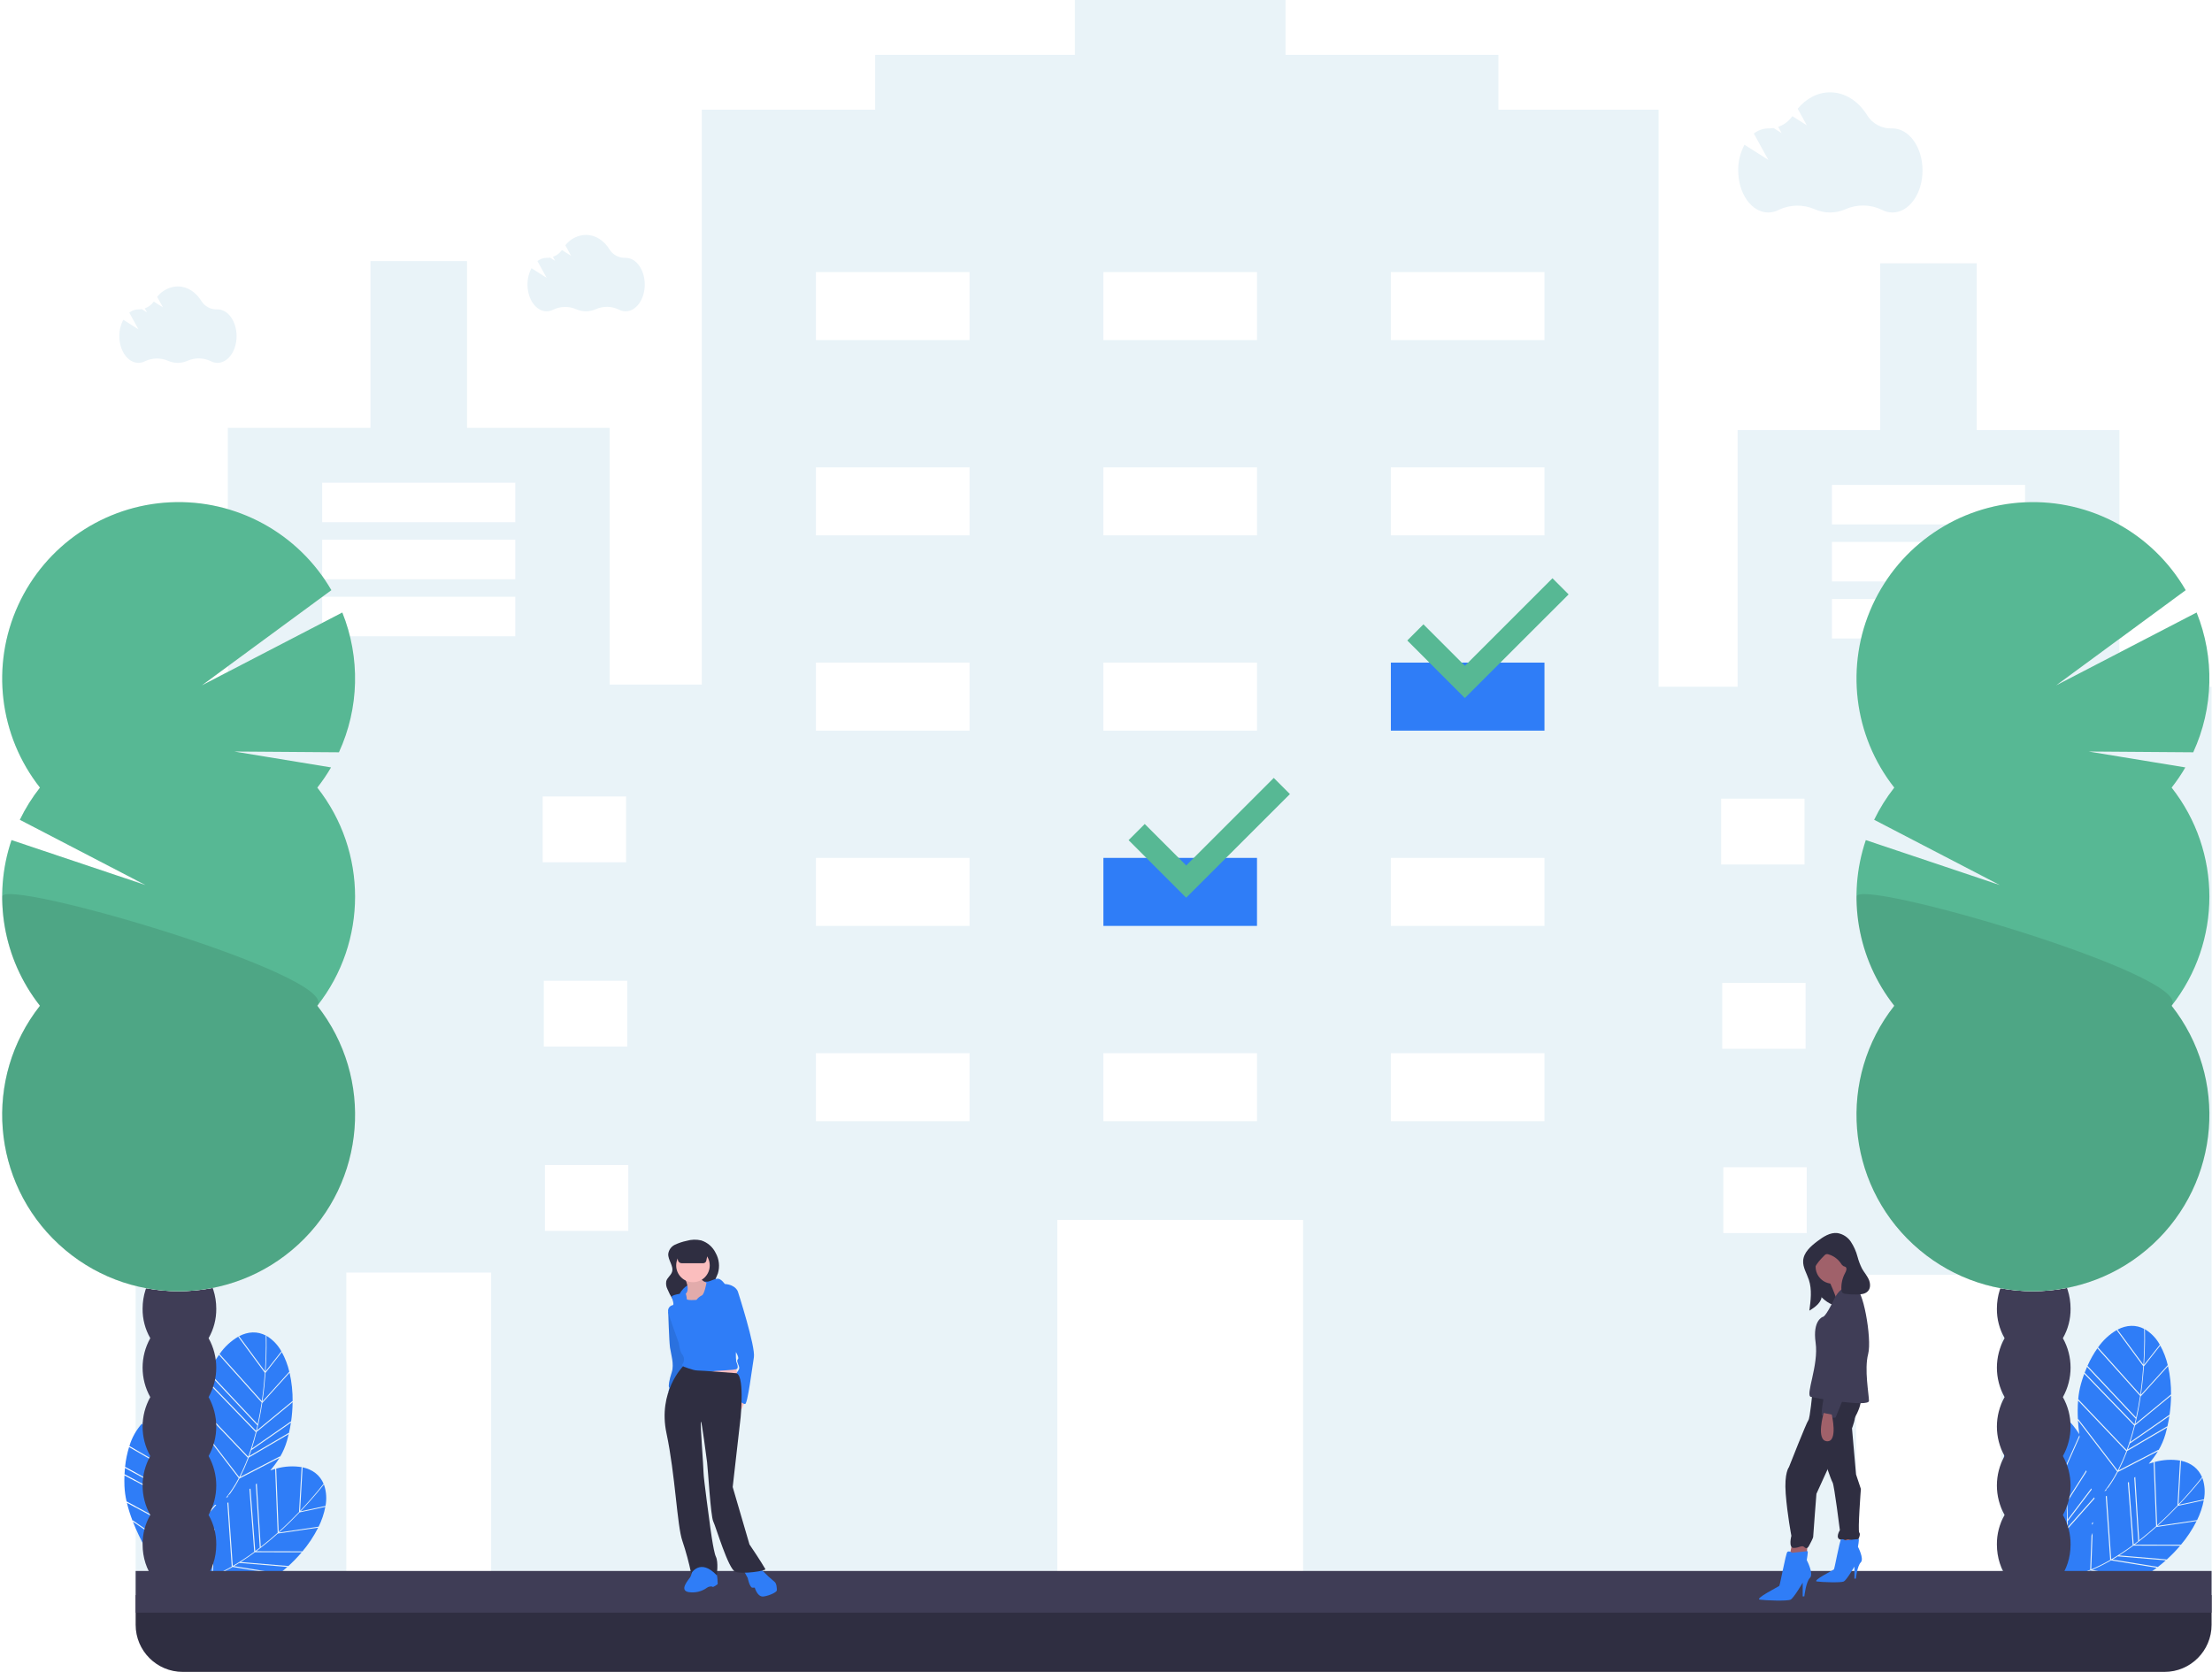 <svg width="1008" height="762" viewBox="0 0 1008 762" fill="none" xmlns="http://www.w3.org/2000/svg">
<g clip-path="url(#clip0_2393_3126)">
<path d="M714.406 295H628.406V350H714.406V295Z" fill="#2F7DF7"/>
<path d="M580.406 381H494.406V436H580.406V381Z" fill="#2F7DF7"/>
<path fill-rule="evenodd" clip-rule="evenodd" d="M965.812 313V196H900.812V120H856.812V196H791.812V313H755.812V50H682.812V25H585.812V0H489.812V25H398.812V50H319.812V312H277.812V195H212.812V119H168.812V195H103.812V312H61.812V727H157.812V580H223.812V727H481.812V556H593.812V727H749.812V728H845.812V581H911.812V728H1007.81V313H965.812ZM96.311 363H134.312V393H96.311V363ZM96.811 447H134.812V477H96.811V447ZM135.312 561H97.311V531H135.312V561ZM234.812 290H146.812V272H234.812V290ZM234.812 264H146.812V246H234.812V264ZM234.812 238H146.812V220H234.812V238ZM247.312 363H285.312V393H247.312V363ZM247.812 447H285.812V477H247.812V447ZM286.312 561H248.312V531H286.312V561ZM441.812 511H371.812V480H441.812V511ZM441.812 422H371.812V391H441.812V422ZM441.812 333H371.812V302H441.812V333ZM441.812 244H371.812V213H441.812V244ZM441.812 155H371.812V124H441.812V155ZM572.812 511H502.812V480H572.812V511ZM572.812 422H502.812V391H572.812V422ZM572.812 333H502.812V302H572.812V333ZM572.812 244H502.812V213H572.812V244ZM572.812 155H502.812V124H572.812V155ZM703.812 511H633.812V480H703.812V511ZM703.812 422H633.812V391H703.812V422ZM703.812 333H633.812V302H703.812V333ZM703.812 244H633.812V213H703.812V244ZM703.812 155H633.812V124H703.812V155ZM784.312 364H822.312V394H784.312V364ZM784.812 448H822.812V478H784.812V448ZM823.312 562H785.312V532H823.312V562ZM922.812 291H834.812V273H922.812V291ZM922.812 265H834.812V247H922.812V265ZM922.812 239H834.812V221H922.812V239ZM935.312 364H973.312V394H935.312V364ZM935.812 448H973.812V478H935.812V448ZM974.312 562H936.312V532H974.312V562Z" fill="#E9F3F8"/>
<path fill-rule="evenodd" clip-rule="evenodd" d="M121 625.709C120.72 629.665 120.283 634.09 119.606 638.739L131.831 625.181L131.899 625.408C131.151 622.145 129.947 619.003 128.323 616.076L128.401 616.291L121 625.709Z" fill="#2F7DF7"/>
<path fill-rule="evenodd" clip-rule="evenodd" d="M121.048 625.016L128.217 615.892C126.692 613.109 124.486 610.758 121.805 609.059C121.673 608.981 121.541 608.907 121.409 608.834C121.448 609.912 121.636 616.237 121.048 625.016Z" fill="#2F7DF7"/>
<path fill-rule="evenodd" clip-rule="evenodd" d="M114.58 660.783C114.265 661.742 113.94 662.684 113.604 663.609L131.609 653.052L131.634 653.317C132.01 651.675 132.324 650.034 132.574 648.392L114.596 660.903L114.58 660.783Z" fill="#2F7DF7"/>
<path fill-rule="evenodd" clip-rule="evenodd" d="M117.084 651.922L133.3 638.549L133.346 638.799C133.403 634.377 132.936 629.964 131.955 625.652L119.497 639.469C118.842 643.824 118.038 647.975 117.084 651.922Z" fill="#2F7DF7"/>
<path fill-rule="evenodd" clip-rule="evenodd" d="M119.219 639.206L99.816 617.557L99.919 617.312C98.096 619.88 96.536 622.626 95.264 625.508L117.406 649.082C118.164 645.641 118.757 642.31 119.219 639.206Z" fill="#2F7DF7"/>
<path fill-rule="evenodd" clip-rule="evenodd" d="M95.054 625.995L95.055 625.996C95.09 625.916 95.121 625.828 95.156 625.748L95.054 625.995Z" fill="#2F7DF7"/>
<path fill-rule="evenodd" clip-rule="evenodd" d="M93.975 628.651L93.875 628.898C93.907 628.813 93.943 628.736 93.975 628.651L93.975 628.651Z" fill="#2F7DF7"/>
<path fill-rule="evenodd" clip-rule="evenodd" d="M117.278 649.656L95.055 625.996C94.68 626.856 94.32 627.741 93.975 628.651L116.688 652.159C116.895 651.32 117.091 650.486 117.278 649.656Z" fill="#2F7DF7"/>
<path fill-rule="evenodd" clip-rule="evenodd" d="M132.622 648.076C133.064 645.1 133.305 642.098 133.343 639.09L116.908 652.644C116.257 655.272 115.541 657.799 114.759 660.224L132.587 647.818L132.622 648.076Z" fill="#2F7DF7"/>
<path fill-rule="evenodd" clip-rule="evenodd" d="M91.028 649.763L109.017 673.232C110.495 670.375 111.8 667.432 112.926 664.42L90.976 641.365C90.759 644.248 90.734 647.141 90.904 650.026L91.028 649.763Z" fill="#2F7DF7"/>
<path fill-rule="evenodd" clip-rule="evenodd" d="M121.081 608.815L121.242 608.742C117.302 606.638 113.037 606.864 108.95 608.998L120.731 625C121.365 615.502 121.085 608.909 121.081 608.815Z" fill="#2F7DF7"/>
<path fill-rule="evenodd" clip-rule="evenodd" d="M113.021 665.179C111.988 667.89 110.809 670.542 109.488 673.125L127.582 663.763L127.6 664.023C128.963 661.72 130.029 659.254 130.773 656.683C131.06 655.672 131.322 654.657 131.56 653.64L113.34 664.323C113.234 664.609 113.129 664.896 113.021 665.179Z" fill="#2F7DF7"/>
<path fill-rule="evenodd" clip-rule="evenodd" d="M120.682 625.707L108.631 609.338L108.744 609.105C105.295 611.1 102.33 613.836 100.064 617.114L119.309 638.587C119.975 633.99 120.407 629.617 120.682 625.707Z" fill="#2F7DF7"/>
<path fill-rule="evenodd" clip-rule="evenodd" d="M113.123 663.891C114.465 660.231 115.608 656.502 116.549 652.719L93.779 629.153C93.237 630.625 92.739 632.156 92.286 633.746C91.656 636.026 91.236 638.359 91.031 640.715L113.106 663.901L113.123 663.891Z" fill="#2F7DF7"/>
<path fill-rule="evenodd" clip-rule="evenodd" d="M136.51 689.315C133.772 692.184 130.612 695.312 127.126 698.462L145.19 695.817L145.097 696.034C146.602 693.044 147.678 689.857 148.294 686.567L148.218 686.782L136.51 689.315Z" fill="#2F7DF7"/>
<path fill-rule="evenodd" clip-rule="evenodd" d="M147.75 677.005C147.699 676.861 147.644 676.72 147.589 676.579C146.932 677.434 143.042 682.426 136.99 688.811L148.33 686.357C148.931 683.241 148.731 680.023 147.75 677.005Z" fill="#2F7DF7"/>
<path fill-rule="evenodd" clip-rule="evenodd" d="M109.195 712.234C108.341 712.772 107.49 713.29 106.641 713.788L127.242 717.141L127.092 717.361C128.429 716.336 129.717 715.272 130.957 714.168L109.131 712.337L109.195 712.234Z" fill="#2F7DF7"/>
<path fill-rule="evenodd" clip-rule="evenodd" d="M116.775 707.007L137.794 707.049L137.67 707.271C140.534 703.902 142.99 700.206 144.985 696.259L126.576 698.954C123.295 701.891 120.028 704.575 116.775 707.007Z" fill="#2F7DF7"/>
<path fill-rule="evenodd" clip-rule="evenodd" d="M109.689 711.918L131.333 713.733L131.195 713.955C133.434 711.945 135.535 709.786 137.483 707.493L116.18 707.45C114.002 709.059 111.838 710.549 109.689 711.918Z" fill="#2F7DF7"/>
<path fill-rule="evenodd" clip-rule="evenodd" d="M83.179 722.629C83.332 722.474 83.495 722.305 83.655 722.141C88.068 721.438 92.381 720.206 96.499 718.471L97.088 702.872C97.262 702.475 97.432 702.075 97.596 701.673L96.97 718.273C99.931 717.016 102.813 715.582 105.602 713.979L103.592 684.981C103.747 684.901 103.903 684.819 104.063 684.734L106.071 713.695L106.091 713.698C109.458 711.735 112.718 709.592 115.855 707.279L113.666 678.742C113.821 678.629 113.976 678.518 114.131 678.402L116.32 706.936C117.014 706.422 117.697 705.905 118.37 705.385L116.564 676.497C116.719 676.371 116.874 676.244 117.028 676.115L118.835 705.024C121.613 702.858 124.194 700.67 126.53 698.574L125.394 669.524L125.63 669.402C124.824 669.613 124.004 669.862 123.177 670.134C124.732 668.358 126.13 666.452 127.357 664.436L109.089 673.887C107.825 676.29 106.403 678.605 104.832 680.82C104.505 681.128 104.179 681.436 103.857 681.758L103.881 682.104C103.732 682.301 103.584 682.499 103.433 682.691L103.401 682.224C103.17 682.46 102.945 682.711 102.717 682.953C105.03 680.065 107.061 676.961 108.78 673.684L90.923 650.387C91.045 652.47 91.248 654.566 91.51 656.645C89.852 653.949 87.839 651.489 85.524 649.331L85.665 649.511L81.538 660.756C82.495 664.605 83.446 668.948 84.239 673.579L91.573 657.134C91.607 657.391 91.642 657.646 91.677 657.902L84.361 674.307C85.085 678.65 85.603 682.847 85.916 686.896L94.697 673.103C94.747 673.301 94.797 673.499 94.847 673.695L85.972 687.636C86.165 690.337 86.264 692.962 86.271 695.51L97.005 681.348C97.062 681.535 97.118 681.715 97.174 681.894L86.326 696.206L86.273 696.096C86.27 697.106 86.252 698.102 86.219 699.085L98.326 685.453C98.391 685.643 98.45 685.818 98.505 685.978L86.188 699.846C86.175 700.151 86.164 700.457 86.149 700.759C86.005 703.656 85.703 706.544 85.245 709.408L86.413 708.225C86.192 708.684 85.976 709.137 85.767 709.583L85.102 710.256C85.025 710.694 84.939 711.121 84.855 711.552C84.609 712.091 84.373 712.617 84.146 713.129C84.365 712.146 84.57 711.157 84.745 710.159L60.561 693.522C66.871 709.664 78.752 725.018 79.512 725.993C80.13 724.84 80.691 723.653 81.206 722.441C81.356 722.427 81.505 722.413 81.655 722.397C81.593 722.546 81.529 722.693 81.466 722.84C81.39 722.848 81.314 722.86 81.239 722.868C81.297 722.884 81.368 722.903 81.431 722.921C81.068 723.767 80.692 724.599 80.289 725.403C80.817 724.928 81.621 724.178 82.582 723.226C88.269 724.678 103.589 727.782 116.706 723.196L96.608 718.824C92.307 720.646 87.796 721.924 83.179 722.629ZM97.302 697.198L97.784 696.71L97.756 697.441L97.274 697.929L97.302 697.198Z" fill="#2F7DF7"/>
<path fill-rule="evenodd" clip-rule="evenodd" d="M147.348 676.354L147.518 676.402C145.827 672.268 142.398 669.722 137.888 668.758L136.756 688.597C143.302 681.687 147.291 676.43 147.348 676.354Z" fill="#2F7DF7"/>
<path fill-rule="evenodd" clip-rule="evenodd" d="M105.191 714.625C102.666 716.054 100.066 717.345 97.401 718.491L117.308 722.822L117.156 723.034C119.675 722.13 122.07 720.91 124.282 719.404C125.148 718.808 125.997 718.194 126.829 717.562L105.983 714.169C105.719 714.322 105.454 714.476 105.191 714.625Z" fill="#2F7DF7"/>
<path fill-rule="evenodd" clip-rule="evenodd" d="M126.995 698.155C130.44 695.039 133.561 691.946 136.267 689.111L137.426 668.817L137.662 668.709C133.732 668.046 129.704 668.262 125.868 669.342L126.995 698.155Z" fill="#2F7DF7"/>
<path fill-rule="evenodd" clip-rule="evenodd" d="M85.367 649.189C83.056 647.013 80.231 645.459 77.156 644.672C77.007 644.638 76.859 644.609 76.711 644.581C77.081 645.593 79.215 651.551 81.369 660.081L85.367 649.189Z" fill="#2F7DF7"/>
<path fill-rule="evenodd" clip-rule="evenodd" d="M84.015 674.142L58.871 659.551L58.894 659.286C57.953 662.292 57.318 665.385 56.999 668.519L85.344 684.095C85.002 680.588 84.535 677.237 84.015 674.142Z" fill="#2F7DF7"/>
<path fill-rule="evenodd" clip-rule="evenodd" d="M56.951 669.047L56.952 669.048C56.96 668.961 56.962 668.868 56.971 668.781L56.951 669.047Z" fill="#2F7DF7"/>
<path fill-rule="evenodd" clip-rule="evenodd" d="M56.745 671.906L56.726 672.173C56.73 672.082 56.741 671.997 56.745 671.907L56.745 671.906Z" fill="#2F7DF7"/>
<path fill-rule="evenodd" clip-rule="evenodd" d="M85.4 684.68L56.952 669.048C56.861 669.982 56.792 670.935 56.746 671.907L85.612 687.243C85.55 686.381 85.479 685.527 85.4 684.68Z" fill="#2F7DF7"/>
<path fill-rule="evenodd" clip-rule="evenodd" d="M85.824 700.066L57.823 684.926C58.507 687.734 59.379 690.493 60.432 693.185L60.468 692.896L84.83 709.655C85.353 706.482 85.685 703.28 85.824 700.066Z" fill="#2F7DF7"/>
<path fill-rule="evenodd" clip-rule="evenodd" d="M76.392 644.663L76.523 644.545C72.126 643.761 68.14 645.294 64.912 648.587L81.062 660.164C78.73 650.936 76.425 644.752 76.392 644.663Z" fill="#2F7DF7"/>
<path fill-rule="evenodd" clip-rule="evenodd" d="M81.235 660.852L64.714 649.009L64.749 648.753C62.086 651.717 60.112 655.234 58.97 659.052L83.91 673.525C83.123 668.948 82.181 664.656 81.235 660.852Z" fill="#2F7DF7"/>
<path fill-rule="evenodd" clip-rule="evenodd" d="M85.848 699.503C85.993 695.607 85.927 691.707 85.653 687.819L56.714 672.445C56.654 674.012 56.653 675.622 56.714 677.275C56.82 679.638 57.141 681.986 57.674 684.291L85.835 699.518L85.848 699.503Z" fill="#2F7DF7"/>
<path fill-rule="evenodd" clip-rule="evenodd" d="M977 622.709C976.721 626.665 976.283 631.09 975.606 635.739L987.831 622.181L987.899 622.408C987.151 619.145 985.947 616.003 984.323 613.076L984.401 613.291L977 622.709Z" fill="#2F7DF7"/>
<path fill-rule="evenodd" clip-rule="evenodd" d="M977.048 622.016L984.217 612.892C982.692 610.109 980.486 607.758 977.805 606.059C977.673 605.981 977.541 605.907 977.409 605.834C977.449 606.912 977.636 613.237 977.048 622.016Z" fill="#2F7DF7"/>
<path fill-rule="evenodd" clip-rule="evenodd" d="M970.58 657.783C970.265 658.742 969.94 659.684 969.604 660.609L987.609 650.052L987.634 650.317C988.01 648.675 988.324 647.034 988.574 645.392L970.596 657.903L970.58 657.783Z" fill="#2F7DF7"/>
<path fill-rule="evenodd" clip-rule="evenodd" d="M973.084 648.922L989.3 635.549L989.346 635.799C989.403 631.377 988.936 626.964 987.956 622.652L975.497 636.469C974.842 640.824 974.038 644.975 973.084 648.922Z" fill="#2F7DF7"/>
<path fill-rule="evenodd" clip-rule="evenodd" d="M975.219 636.206L955.816 614.557L955.919 614.312C954.096 616.88 952.536 619.626 951.264 622.508L973.406 646.082C974.164 642.641 974.757 639.31 975.219 636.206Z" fill="#2F7DF7"/>
<path fill-rule="evenodd" clip-rule="evenodd" d="M951.054 622.995L951.055 622.996C951.09 622.916 951.121 622.828 951.156 622.748L951.054 622.995Z" fill="#2F7DF7"/>
<path fill-rule="evenodd" clip-rule="evenodd" d="M973.278 646.656L951.055 622.996C950.68 623.856 950.32 624.741 949.975 625.651L972.688 649.159C972.895 648.32 973.091 647.486 973.278 646.656Z" fill="#2F7DF7"/>
<path fill-rule="evenodd" clip-rule="evenodd" d="M949.975 625.651L949.875 625.898C949.907 625.813 949.943 625.736 949.975 625.651L949.975 625.651Z" fill="#2F7DF7"/>
<path fill-rule="evenodd" clip-rule="evenodd" d="M988.622 645.076C989.064 642.1 989.305 639.098 989.343 636.09L972.908 649.644C972.257 652.272 971.541 654.799 970.759 657.224L988.587 644.818L988.622 645.076Z" fill="#2F7DF7"/>
<path fill-rule="evenodd" clip-rule="evenodd" d="M947.028 646.763L965.017 670.232C966.495 667.375 967.8 664.432 968.926 661.42L946.976 638.365C946.759 641.248 946.735 644.141 946.904 647.026L947.028 646.763Z" fill="#2F7DF7"/>
<path fill-rule="evenodd" clip-rule="evenodd" d="M977.081 605.815L977.242 605.742C973.302 603.638 969.037 603.864 964.95 605.998L976.731 622C977.365 612.502 977.085 605.909 977.081 605.815Z" fill="#2F7DF7"/>
<path fill-rule="evenodd" clip-rule="evenodd" d="M969.021 662.179C967.988 664.89 966.809 667.542 965.488 670.125L983.582 660.763L983.6 661.023C984.963 658.72 986.029 656.254 986.773 653.683C987.06 652.672 987.322 651.657 987.56 650.64L969.34 661.323C969.234 661.609 969.129 661.896 969.021 662.179Z" fill="#2F7DF7"/>
<path fill-rule="evenodd" clip-rule="evenodd" d="M976.682 622.707L964.631 606.338L964.744 606.105C961.295 608.1 958.33 610.836 956.064 614.114L975.309 635.587C975.975 630.99 976.407 626.617 976.682 622.707Z" fill="#2F7DF7"/>
<path fill-rule="evenodd" clip-rule="evenodd" d="M969.123 660.891C970.465 657.231 971.608 653.502 972.549 649.719L949.779 626.153C949.237 627.625 948.739 629.156 948.286 630.746C947.656 633.026 947.236 635.359 947.031 637.715L969.106 660.901L969.123 660.891Z" fill="#2F7DF7"/>
<path fill-rule="evenodd" clip-rule="evenodd" d="M992.51 686.315C989.772 689.184 986.612 692.312 983.126 695.462L1001.19 692.817L1001.1 693.034C1002.6 690.044 1003.68 686.857 1004.29 683.567L1004.22 683.782L992.51 686.315Z" fill="#2F7DF7"/>
<path fill-rule="evenodd" clip-rule="evenodd" d="M1003.75 674.005C1003.7 673.861 1003.64 673.72 1003.59 673.579C1002.93 674.434 999.042 679.426 992.99 685.811L1004.33 683.357C1004.93 680.241 1004.73 677.023 1003.75 674.005Z" fill="#2F7DF7"/>
<path fill-rule="evenodd" clip-rule="evenodd" d="M965.195 709.234C964.341 709.772 963.49 710.29 962.641 710.788L983.242 714.141L983.092 714.361C984.429 713.336 985.717 712.272 986.957 711.168L965.131 709.337L965.195 709.234Z" fill="#2F7DF7"/>
<path fill-rule="evenodd" clip-rule="evenodd" d="M972.775 704.007L993.794 704.049L993.67 704.271C996.534 700.902 998.99 697.206 1000.98 693.259L982.576 695.954C979.295 698.891 976.028 701.575 972.775 704.007Z" fill="#2F7DF7"/>
<path fill-rule="evenodd" clip-rule="evenodd" d="M965.689 708.918L987.333 710.733L987.195 710.955C989.434 708.945 991.535 706.786 993.483 704.493L972.18 704.45C970.002 706.059 967.838 707.549 965.689 708.918Z" fill="#2F7DF7"/>
<path fill-rule="evenodd" clip-rule="evenodd" d="M939.179 719.629C939.332 719.474 939.495 719.305 939.655 719.141C944.068 718.438 948.381 717.206 952.499 715.471L953.088 699.872C953.262 699.475 953.432 699.075 953.596 698.673L952.97 715.273C955.931 714.016 958.813 712.582 961.602 710.979L959.592 681.981C959.747 681.901 959.903 681.819 960.063 681.734L962.071 710.695L962.091 710.698C965.458 708.735 968.718 706.592 971.855 704.279L969.666 675.742C969.821 675.629 969.976 675.518 970.131 675.402L972.32 703.936C973.014 703.422 973.697 702.905 974.37 702.385L972.564 673.497C972.719 673.371 972.874 673.244 973.028 673.115L974.835 702.024C977.613 699.858 980.194 697.67 982.53 695.574L981.394 666.524L981.63 666.402C980.824 666.613 980.004 666.862 979.177 667.134C980.732 665.358 982.13 663.452 983.357 661.436L965.089 670.887C963.825 673.29 962.402 675.605 960.832 677.82C960.505 678.128 960.179 678.436 959.857 678.758L959.881 679.104C959.732 679.301 959.584 679.499 959.433 679.691L959.4 679.224C959.17 679.46 958.945 679.711 958.717 679.953C961.03 677.065 963.061 673.961 964.78 670.684L946.923 647.387C947.045 649.47 947.248 651.566 947.51 653.645C945.852 650.949 943.839 648.489 941.524 646.331L941.665 646.511L937.538 657.756C938.495 661.605 939.446 665.948 940.239 670.579L947.573 654.134C947.607 654.391 947.642 654.646 947.677 654.902L940.361 671.307C941.085 675.65 941.603 679.847 941.916 683.896L950.697 670.103C950.747 670.301 950.797 670.499 950.847 670.695L941.972 684.636C942.165 687.337 942.264 689.962 942.271 692.51L953.005 678.348C953.062 678.535 953.118 678.715 953.173 678.894L942.326 693.206L942.273 693.096C942.27 694.106 942.252 695.102 942.219 696.085L954.326 682.453C954.391 682.643 954.45 682.818 954.506 682.978L942.188 696.846C942.176 697.151 942.164 697.457 942.149 697.759C942.005 700.656 941.703 703.543 941.245 706.408L942.413 705.225C942.192 705.684 941.977 706.137 941.767 706.583L941.102 707.256C941.026 707.694 940.939 708.121 940.855 708.552C940.61 709.091 940.373 709.617 940.146 710.129C940.365 709.146 940.57 708.157 940.745 707.159L916.561 690.522C922.871 706.664 934.752 722.018 935.512 722.993C936.13 721.84 936.691 720.653 937.206 719.441C937.356 719.427 937.505 719.413 937.655 719.397C937.593 719.546 937.529 719.693 937.466 719.84C937.39 719.848 937.314 719.86 937.239 719.868C937.297 719.884 937.368 719.903 937.431 719.921C937.069 720.767 936.693 721.599 936.289 722.403C936.817 721.928 937.621 721.178 938.582 720.226C944.269 721.678 959.589 724.782 972.706 720.196L952.608 715.824C948.307 717.646 943.796 718.924 939.179 719.629ZM953.302 694.198L953.784 693.71L953.756 694.441L953.274 694.929L953.302 694.198Z" fill="#2F7DF7"/>
<path fill-rule="evenodd" clip-rule="evenodd" d="M1003.35 673.354L1003.52 673.402C1001.83 669.268 998.398 666.722 993.888 665.758L992.756 685.597C999.302 678.687 1003.29 673.43 1003.35 673.354Z" fill="#2F7DF7"/>
<path fill-rule="evenodd" clip-rule="evenodd" d="M961.191 711.625C958.666 713.054 956.066 714.345 953.401 715.491L973.308 719.822L973.156 720.034C975.675 719.13 978.07 717.91 980.282 716.404C981.148 715.808 981.997 715.194 982.829 714.562L961.983 711.169C961.719 711.322 961.454 711.476 961.191 711.625Z" fill="#2F7DF7"/>
<path fill-rule="evenodd" clip-rule="evenodd" d="M982.995 695.155C986.44 692.039 989.561 688.946 992.267 686.111L993.426 665.817L993.662 665.709C989.732 665.046 985.704 665.262 981.868 666.342L982.995 695.155Z" fill="#2F7DF7"/>
<path fill-rule="evenodd" clip-rule="evenodd" d="M941.367 646.189C939.056 644.013 936.231 642.459 933.156 641.672C933.007 641.638 932.859 641.609 932.711 641.581C933.081 642.593 935.215 648.551 937.369 657.081L941.367 646.189Z" fill="#2F7DF7"/>
<path fill-rule="evenodd" clip-rule="evenodd" d="M940.015 671.142L914.871 656.551L914.894 656.286C913.953 659.292 913.318 662.385 912.999 665.519L941.344 681.095C941.002 677.588 940.535 674.237 940.015 671.142Z" fill="#2F7DF7"/>
<path fill-rule="evenodd" clip-rule="evenodd" d="M912.745 668.906L912.726 669.173C912.73 669.082 912.741 668.997 912.746 668.907L912.745 668.906Z" fill="#2F7DF7"/>
<path fill-rule="evenodd" clip-rule="evenodd" d="M912.951 666.047L912.952 666.048C912.96 665.961 912.962 665.868 912.971 665.781L912.951 666.047Z" fill="#2F7DF7"/>
<path fill-rule="evenodd" clip-rule="evenodd" d="M941.4 681.68L912.952 666.048C912.86 666.982 912.792 667.935 912.746 668.907L941.612 684.243C941.55 683.381 941.479 682.527 941.4 681.68Z" fill="#2F7DF7"/>
<path fill-rule="evenodd" clip-rule="evenodd" d="M941.824 697.066L913.823 681.926C914.507 684.734 915.379 687.493 916.432 690.185L916.468 689.896L940.83 706.655C941.353 703.482 941.685 700.28 941.824 697.066Z" fill="#2F7DF7"/>
<path fill-rule="evenodd" clip-rule="evenodd" d="M932.392 641.663L932.523 641.545C928.126 640.761 924.14 642.294 920.912 645.587L937.062 657.164C934.73 647.936 932.425 641.752 932.392 641.663Z" fill="#2F7DF7"/>
<path fill-rule="evenodd" clip-rule="evenodd" d="M937.235 657.852L920.714 646.009L920.749 645.753C918.086 648.717 916.112 652.234 914.97 656.052L939.91 670.525C939.123 665.948 938.181 661.656 937.235 657.852Z" fill="#2F7DF7"/>
<path fill-rule="evenodd" clip-rule="evenodd" d="M941.848 696.503C941.993 692.607 941.928 688.707 941.653 684.819L912.714 669.445C912.654 671.012 912.653 672.622 912.714 674.275C912.82 676.638 913.141 678.986 913.674 681.291L941.835 696.518L941.848 696.503Z" fill="#2F7DF7"/>
<path fill-rule="evenodd" clip-rule="evenodd" d="M61.812 727H1007.81V740.535C1007.81 752.39 998.201 762 986.347 762H83.276C71.421 762 61.812 752.39 61.812 740.535V727Z" fill="#2F2E41"/>
<path d="M1007.81 716H61.812V735H1007.81V716Z" fill="#3F3D56"/>
<path fill-rule="evenodd" clip-rule="evenodd" d="M794.955 65.974L805.819 72.864L799.223 60.87C801.091 59.379 803.403 58.554 805.793 58.525C805.851 58.525 805.91 58.526 805.968 58.527C806.723 58.539 807.477 58.483 808.222 58.36L811.904 60.695L810.326 57.825C812.934 56.915 815.189 55.204 816.767 52.937L823.357 57.116L819.194 49.546C823.047 44.92 828.243 42.084 833.959 42.084C840.812 42.084 846.917 46.159 850.857 52.509C853.229 56.377 857.493 58.676 862.027 58.532C862.15 58.528 862.273 58.525 862.396 58.525C869.961 58.525 876.094 67.103 876.094 77.685C876.094 88.266 869.961 96.844 862.396 96.844C860.732 96.838 859.095 96.428 857.624 95.649C852.412 93.116 846.351 92.998 841.044 95.325C836.563 97.339 831.438 97.351 826.948 95.358C821.683 93.075 815.687 93.191 810.514 95.675C809.057 96.437 807.438 96.838 805.793 96.844C798.228 96.844 792.094 88.266 792.094 77.685C792.05 73.603 793.034 69.576 794.955 65.974Z" fill="#E9F3F8"/>
<path fill-rule="evenodd" clip-rule="evenodd" d="M242.197 122.244L249.108 126.627L244.912 118.997C246.1 118.049 247.571 117.524 249.091 117.505C249.128 117.505 249.166 117.506 249.203 117.506C249.683 117.514 250.163 117.479 250.637 117.4L252.979 118.886L251.975 117.06C253.634 116.481 255.068 115.393 256.072 113.95L260.264 116.609L257.616 111.794C259.874 108.881 263.323 107.138 267.008 107.047C271.367 107.047 275.251 109.639 277.758 113.679C279.266 116.139 281.979 117.601 284.863 117.51C284.941 117.507 285.019 117.505 285.098 117.505C289.91 117.505 293.812 122.962 293.812 129.693C293.812 136.424 289.91 141.881 285.098 141.881C284.039 141.877 282.998 141.616 282.062 141.121C278.747 139.51 274.891 139.434 271.515 140.915C268.665 142.196 265.404 142.203 262.548 140.936C259.199 139.484 255.385 139.557 252.094 141.138C251.167 141.622 250.137 141.877 249.091 141.881C244.279 141.881 240.377 136.424 240.377 129.693C240.349 127.097 240.975 124.535 242.197 122.244Z" fill="#E9F3F8"/>
<path fill-rule="evenodd" clip-rule="evenodd" d="M56.197 145.738L63.108 150.121L58.912 142.492C60.1 141.543 61.571 141.018 63.091 141C63.128 141 63.166 141 63.203 141.001C63.683 141.009 64.163 140.973 64.636 140.895L66.979 142.38L65.975 140.555C67.634 139.976 69.068 138.888 70.072 137.445L74.264 140.103L71.616 135.288C73.874 132.375 77.323 130.632 81.008 130.541C85.368 130.541 89.251 133.134 91.758 137.173C93.266 139.634 95.978 141.096 98.863 141.004C98.941 141.001 99.019 141 99.098 141C103.91 141 107.812 146.457 107.812 153.188C107.812 159.919 103.91 165.375 99.098 165.375C98.039 165.371 96.998 165.111 96.062 164.615C92.747 163.004 88.891 162.929 85.515 164.409C82.665 165.69 79.404 165.698 76.548 164.43C73.199 162.978 69.385 163.052 66.094 164.632C65.167 165.117 64.137 165.372 63.091 165.375C58.279 165.375 54.377 159.919 54.377 153.188C54.349 150.591 54.975 148.029 56.197 145.738Z" fill="#E9F3F8"/>
<path fill-rule="evenodd" clip-rule="evenodd" d="M305.72 596.864L304.513 598.071C304.513 598.071 304.915 611.349 305.318 614.166C305.72 616.982 307.33 621.811 306.122 625.432C304.915 629.054 304.513 631.87 304.915 632.272C305.318 632.675 304.513 634.284 304.513 634.284L307.732 632.272L312.963 620.201L310.549 607.325L305.72 596.864Z" fill="#2F7DF7"/>
<path opacity="0.1" fill-rule="evenodd" clip-rule="evenodd" d="M305.72 596.864L304.513 598.071C304.513 598.071 304.915 611.349 305.318 614.166C305.72 616.982 307.33 621.811 306.122 625.432C304.915 629.054 304.513 631.87 304.915 632.272C305.318 632.675 304.513 634.284 304.513 634.284L307.732 632.272L312.963 620.201L310.549 607.325L305.72 596.864Z" fill="black"/>
<path fill-rule="evenodd" clip-rule="evenodd" d="M327.046 722.001C327.046 722.001 327.046 717.575 326.241 716.77C325.436 715.966 324.229 713.149 322.62 713.149C321.01 713.149 315.377 714.758 315.377 715.161C315.423 716.417 315.146 717.664 314.572 718.782C313.767 719.989 309.341 724.818 313.767 725.622C316.74 726.111 319.784 725.386 322.217 723.611C322.62 723.208 324.229 722.806 324.631 723.208C325.034 723.611 327.046 722.001 327.046 722.001Z" fill="#2F7DF7"/>
<path fill-rule="evenodd" clip-rule="evenodd" d="M338.312 714.758L340.726 719.184C340.726 719.184 341.531 723.208 342.738 723.61H343.945C343.945 723.61 345.152 728.037 347.969 727.634C350.786 727.232 354.005 725.622 354.005 724.818C354.005 724.013 354.005 721.599 352.797 720.794C351.105 719.412 349.493 717.934 347.969 716.368L345.957 714.356L338.312 714.758Z" fill="#2F7DF7"/>
<path fill-rule="evenodd" clip-rule="evenodd" d="M307.432 567.367C305.861 568.169 304.777 569.684 304.526 571.431C304.302 574.304 307.141 577.011 306.228 579.743C305.709 581.295 304.094 582.3 303.629 583.868C303.384 585.119 303.568 586.416 304.15 587.55C304.785 589.105 305.559 590.6 306.461 592.017C308.157 594.68 310.365 597.207 310.818 600.332C311.073 601.44 310.781 602.603 310.033 603.46C310.849 602.842 311.783 602.398 312.778 602.154C316.89 600.78 320.711 598.652 324.045 595.879C325.256 595.028 326.168 593.816 326.65 592.416C327.264 589.944 325.388 587.471 325.568 584.93C325.683 583.304 326.621 581.869 327.152 580.329C328.085 577.23 327.714 573.885 326.125 571.066C324.81 568.338 322.432 566.27 319.548 565.345C317.353 564.834 315.063 564.9 312.901 565.537C311.012 565.929 309.177 566.543 307.432 567.367Z" fill="#2F2E41"/>
<path fill-rule="evenodd" clip-rule="evenodd" d="M309.697 589.679C311.502 586.326 314.989 584.222 318.797 584.189C325.235 584.189 324.028 583.787 324.028 583.787L322.016 591.834L317.992 595.858L309.697 589.679Z" fill="#2F7DF7"/>
<path fill-rule="evenodd" clip-rule="evenodd" d="M311.353 581.171C311.353 581.171 314.975 587.207 312.56 589.621C310.146 592.035 311.353 594.449 311.756 594.852C312.158 595.254 323.424 596.059 323.424 596.059L323.827 590.426L325.034 585.597C325.034 585.597 318.596 584.39 319.401 581.574C320.206 578.757 311.353 581.171 311.353 581.171Z" fill="#FBBEBE"/>
<path opacity="0.1" fill-rule="evenodd" clip-rule="evenodd" d="M311.353 581.171C311.353 581.171 314.975 587.207 312.56 589.621C310.146 592.035 311.353 594.449 311.756 594.852C312.158 595.254 323.424 596.059 323.424 596.059L323.827 590.426L325.034 585.597C325.034 585.597 318.596 584.39 319.401 581.574C320.206 578.757 311.353 581.171 311.353 581.171Z" fill="black"/>
<path fill-rule="evenodd" clip-rule="evenodd" d="M339.519 638.308C339.089 639.689 338.55 641.034 337.91 642.332C337.507 642.734 336.3 639.515 336.3 639.515L337.507 636.698L339.519 638.308Z" fill="#FBBEBE"/>
<path fill-rule="evenodd" clip-rule="evenodd" d="M334.892 620L336.501 629.255H312.359L313.566 620H334.892Z" fill="#FBBEBE"/>
<path d="M315.779 584.39C320.002 584.39 323.424 580.968 323.424 576.745C323.424 572.523 320.002 569.1 315.779 569.1C311.557 569.1 308.134 572.523 308.134 576.745C308.134 580.968 311.557 584.39 315.779 584.39Z" fill="#FBBEBE"/>
<path fill-rule="evenodd" clip-rule="evenodd" d="M317.389 592.438C317.389 592.438 312.963 592.84 312.963 592.035C312.963 591.231 312.56 588.816 311.756 589.219C310.951 589.621 305.72 590.023 306.122 591.231C306.525 592.438 307.33 594.852 306.525 594.852C305.822 594.996 305.209 595.421 304.828 596.03C304.448 596.638 304.334 597.376 304.513 598.071C304.915 600.083 309.341 612.154 309.341 612.154C309.341 612.154 309.744 616.178 310.951 617.385C311.961 618.687 311.961 620.508 310.951 621.811C310.146 622.616 312.963 623.42 314.17 625.03C315.377 626.639 324.631 625.432 325.034 625.03C325.436 624.627 335.093 624.627 335.898 623.823C336.703 623.018 335.496 620.604 335.496 620.604C335.496 620.604 335.093 616.982 335.496 615.775C335.898 614.568 333.886 594.852 332.679 593.645C331.472 592.438 336.3 588.816 336.3 588.816C336.3 588.816 335.495 585.597 330.265 585.195C330.265 585.195 328.655 582.781 327.046 582.781C325.436 582.781 321.942 584.653 321.942 584.653C321.942 584.653 321.01 590.024 319.803 590.426C318.849 590.894 318.021 591.583 317.389 592.438Z" fill="#2F7DF7"/>
<path fill-rule="evenodd" clip-rule="evenodd" d="M333.484 587.609L336.3 588.816C336.3 588.816 344.348 613.763 343.543 618.592C342.738 623.42 340.726 639.917 339.519 639.917C338.312 639.917 335.898 637.503 335.898 637.503V633.479C335.898 632.675 334.691 630.26 335.495 630.26C336.3 630.26 337.507 629.456 336.703 628.651C335.898 627.846 335.093 626.639 335.898 625.432C336.703 624.225 337.105 623.823 336.703 622.615C336.3 621.408 335.495 620.201 336.3 619.396C337.105 618.592 334.288 614.568 334.288 614.568L329.862 596.864L330.667 589.621L333.484 587.609Z" fill="#2F7DF7"/>
<path fill-rule="evenodd" clip-rule="evenodd" d="M335.093 625.834C335.093 625.834 319.803 624.627 317.791 624.627C315.779 624.627 311.266 622.733 311.266 622.733C311.266 622.733 299.685 634.284 303.708 653.196C307.732 672.107 308.537 695.445 310.951 702.285C312.592 707.162 313.935 712.133 314.975 717.173C314.975 717.173 318.998 709.93 326.643 717.977C326.643 717.977 327.448 711.942 326.241 709.528C325.034 707.113 323.424 694.237 323.424 694.237C323.424 694.237 320.608 673.717 320.608 671.302C320.608 668.888 318.998 648.367 319.401 647.965C319.803 647.562 321.815 663.657 322.217 666.474C322.62 669.29 323.827 691.018 325.034 693.433C326.241 695.847 331.874 715.161 335.093 716.368C338.312 717.575 349.176 715.965 348.774 715.161C348.371 714.356 345.555 709.93 344.75 708.723L341.531 703.894L333.886 677.74L337.507 645.953C337.507 645.953 339.519 625.432 335.093 625.834Z" fill="#2F2E41"/>
<path fill-rule="evenodd" clip-rule="evenodd" d="M320.436 575.739H310.632C309.773 575.739 309.042 575.114 308.908 574.265L307.933 568.094H323.223L321.856 574.587C321.715 575.259 321.123 575.739 320.436 575.739Z" fill="#2F2E41"/>
<path fill-rule="evenodd" clip-rule="evenodd" d="M825.715 573.834H841.184V595.932C837.081 595.932 833.147 594.303 830.246 591.402C827.345 588.501 825.715 584.566 825.715 580.464V573.834Z" fill="#2F2E41"/>
<path fill-rule="evenodd" clip-rule="evenodd" d="M816.692 703.292L815.587 708.817H823.321L823.689 703.292H816.692Z" fill="#A0616A"/>
<path fill-rule="evenodd" clip-rule="evenodd" d="M816.692 707.712C816.692 707.712 815.218 706.607 814.482 707.344C813.745 708.08 811.167 722.444 810.799 722.812C810.431 723.181 799.381 728.705 801.96 729.074C804.538 729.442 814.482 729.81 815.955 729.074C817.428 728.337 821.48 721.339 821.48 721.339V727.6H822.216C822.216 727.6 822.953 720.971 824.794 719.129C826.636 717.288 823.321 711.027 823.321 711.027C823.321 711.027 824.058 706.975 823.689 706.975C823.321 706.975 816.692 707.712 816.692 707.712Z" fill="#2F7DF7"/>
<path fill-rule="evenodd" clip-rule="evenodd" d="M839.526 699.425L838.421 704.95H846.156L846.524 699.425H839.526Z" fill="#A0616A"/>
<path fill-rule="evenodd" clip-rule="evenodd" d="M830.687 663.516C830.687 663.516 834.37 674.565 835.107 675.67C835.843 676.775 838.422 697.4 838.422 697.4C838.422 697.4 835.843 701.451 839.158 701.819C842.473 702.188 841 701.083 843.209 701.819C844.427 702.28 845.79 702.143 846.892 701.451C846.892 701.451 847.997 699.241 847.261 698.505C846.524 697.768 847.997 678.616 847.997 678.616L845.788 671.987L843.946 650.994C843.946 650.994 846.156 645.469 845.051 643.996C843.946 642.523 840.263 645.101 840.263 645.101L830.687 663.516Z" fill="#2F2E41"/>
<path fill-rule="evenodd" clip-rule="evenodd" d="M825.899 634.788C825.899 634.788 824.794 646.574 824.058 647.311C823.321 648.047 815.218 668.672 815.218 668.672C815.218 668.672 813.009 671.25 813.745 680.826C814.482 690.402 816.323 699.978 816.323 699.978C816.323 699.978 814.85 705.502 817.428 705.502C820.006 705.502 821.111 704.029 822.216 705.134C823.321 706.239 824.058 705.134 824.426 704.397C824.794 703.661 826.268 701.083 826.268 700.346C826.268 699.61 827.741 680.826 827.741 680.826C827.741 680.826 839.895 653.94 841 652.467C842.104 650.994 848.366 642.891 847.997 637.367L825.899 634.788Z" fill="#2F2E41"/>
<path d="M835.107 585.067C839.378 585.067 842.841 581.605 842.841 577.333C842.841 573.062 839.378 569.599 835.107 569.599C830.835 569.599 827.372 573.062 827.372 577.333C827.372 581.605 830.835 585.067 835.107 585.067Z" fill="#A0616A"/>
<path fill-rule="evenodd" clip-rule="evenodd" d="M833.634 583.963C833.634 583.963 836.58 590.592 836.948 592.434C837.317 594.275 844.314 588.751 844.314 588.751C844.314 588.751 840.631 582.489 841.736 579.543L833.634 583.963Z" fill="#A0616A"/>
<path fill-rule="evenodd" clip-rule="evenodd" d="M845.419 587.646C845.419 587.646 839.895 583.594 835.843 592.065C831.792 600.536 830.687 600.168 830.687 600.168C830.687 600.168 825.899 601.641 827.372 611.953C828.846 622.266 822.584 635.893 825.163 636.63C827.741 637.366 851.68 641.418 851.68 638.471C851.68 635.525 849.471 624.107 851.312 617.11C853.154 610.112 848.734 585.804 845.419 587.646Z" fill="#3F3D56"/>
<path fill-rule="evenodd" clip-rule="evenodd" d="M839.895 589.487C839.895 589.487 835.475 596.117 835.843 601.273C836.212 606.429 836.212 609.744 836.212 609.744C836.212 609.744 828.846 645.101 830.319 645.101C831.792 645.101 836.212 646.942 836.58 645.837C836.948 644.732 846.156 622.266 846.156 622.266C846.156 622.266 848.366 599.8 845.788 594.643C843.209 589.487 839.895 589.487 839.895 589.487Z" fill="#3F3D56"/>
<path fill-rule="evenodd" clip-rule="evenodd" d="M831.055 643.996C831.055 643.996 827.372 656.518 832.529 656.886C837.685 657.255 834.738 644.732 834.738 644.732L831.055 643.996Z" fill="#A0616A"/>
<path fill-rule="evenodd" clip-rule="evenodd" d="M840.858 702.081C840.858 702.081 839.568 701.114 838.923 701.759C838.278 702.404 836.02 714.982 835.698 715.305C835.375 715.627 825.699 720.465 827.957 720.788C830.215 721.11 838.923 721.433 840.213 720.788C841.503 720.143 845.051 714.015 845.051 714.015V719.498H845.696C845.696 719.498 846.341 713.692 847.954 712.08C849.566 710.467 846.664 704.984 846.664 704.984C846.664 704.984 847.309 701.436 846.986 701.436C846.664 701.436 840.858 702.081 840.858 702.081Z" fill="#2F7DF7"/>
<path fill-rule="evenodd" clip-rule="evenodd" d="M831.283 572.265C831.529 571.965 831.851 571.737 832.215 571.605C832.556 571.544 832.906 571.574 833.231 571.693C835.541 572.367 837.544 573.823 838.897 575.812C839.16 576.319 839.554 576.746 840.038 577.048C840.354 577.142 840.663 577.26 840.961 577.4C841.822 577.969 841.309 579.288 840.814 580.193C839.546 582.523 838.961 585.162 839.125 587.809C839.115 588.269 839.25 588.721 839.512 589.099C839.929 589.485 840.475 589.703 841.043 589.71C842.83 589.935 844.632 590.031 846.433 589.999C848.196 589.967 850.152 589.717 851.294 588.374C852.522 586.93 852.329 584.718 851.53 583C850.731 581.281 849.433 579.844 848.51 578.188C847.635 576.439 846.945 574.603 846.449 572.711C845.811 570.296 844.783 568.001 843.405 565.918C841.998 563.819 839.783 562.4 837.29 561.998C833.944 561.624 830.859 563.685 828.169 565.71C825.149 567.984 821.936 570.797 821.694 574.569C821.497 577.626 823.332 580.391 824.291 583.299C825.771 587.789 825.151 592.667 824.515 597.352C827.242 595.718 830.328 593.45 830.149 590.276C830.028 588.135 828.413 586.426 827.407 584.531C824.642 579.323 827.795 575.831 831.283 572.265Z" fill="#2F2E41"/>
<path fill-rule="evenodd" clip-rule="evenodd" d="M940.048 609.908C942.389 605.823 943.598 601.188 943.552 596.479C943.552 584.343 936.036 574.505 926.766 574.505C917.495 574.505 909.979 584.343 909.979 596.479C909.933 601.188 911.142 605.823 913.483 609.908C908.812 618.252 908.812 628.423 913.483 636.766C908.812 645.109 908.812 655.281 913.483 663.624C908.812 671.967 908.812 682.138 913.483 690.482C911.143 694.567 909.933 699.202 909.979 703.911C909.979 716.047 917.495 725.885 926.766 725.885C936.036 725.885 943.552 716.047 943.552 703.911C943.598 699.202 942.389 694.567 940.048 690.482C944.72 682.138 944.72 671.967 940.048 663.624C944.72 655.281 944.72 645.109 940.048 636.766C944.72 628.423 944.72 618.252 940.048 609.908Z" fill="#3F3D56"/>
<path d="M926.766 591.596C936.036 591.596 943.552 581.758 943.552 569.622C943.552 557.485 936.036 547.647 926.766 547.647C917.495 547.647 909.979 557.485 909.979 569.622C909.979 581.758 917.495 591.596 926.766 591.596Z" fill="#3F3D56"/>
<path d="M926.766 564.738C936.036 564.738 943.552 554.9 943.552 542.764C943.552 530.628 936.036 520.789 926.766 520.789C917.495 520.789 909.979 530.628 909.979 542.764C909.979 554.9 917.495 564.738 926.766 564.738Z" fill="#3F3D56"/>
<path fill-rule="evenodd" clip-rule="evenodd" d="M989.604 358.967C991.898 356.048 993.986 352.973 995.856 349.765L951.749 342.522L999.452 342.876C1008.7 322.754 1009.26 299.711 1000.99 279.166L936.988 312.366L996.01 268.98C980.938 242.936 952.586 227.485 922.53 228.938C892.474 230.39 865.744 248.503 853.254 275.879C840.764 303.256 844.605 335.315 863.207 358.967C859.633 363.512 856.558 368.428 854.037 373.631L911.291 403.376L850.243 382.887C841.534 408.63 846.41 437.03 863.207 458.394C837.28 491.357 841.042 538.711 871.848 567.167C902.654 595.623 950.157 595.623 980.964 567.167C1011.77 538.711 1015.53 491.357 989.604 458.394C1012.55 429.222 1012.55 388.139 989.604 358.967V358.967Z" fill="#F2F2F2"/>
<path fill-rule="evenodd" clip-rule="evenodd" d="M846 408.681C845.972 426.717 852.036 444.234 863.207 458.394C837.28 491.357 841.042 538.711 871.848 567.167C902.654 595.623 950.157 595.623 980.964 567.167C1011.77 538.711 1015.53 491.357 989.604 458.394C1000.38 444.713 846 399.656 846 408.681Z" fill="#F2F2F2"/>
<path fill-rule="evenodd" clip-rule="evenodd" d="M989.604 358.967C991.898 356.048 993.986 352.973 995.856 349.765L951.749 342.522L999.452 342.876C1008.7 322.754 1009.26 299.711 1000.99 279.166L936.988 312.366L996.01 268.98C980.938 242.936 952.586 227.485 922.53 228.938C892.474 230.39 865.744 248.503 853.254 275.879C840.764 303.256 844.605 335.315 863.207 358.967C859.633 363.512 856.558 368.428 854.037 373.631L911.291 403.376L850.243 382.887C841.534 408.63 846.41 437.03 863.207 458.394C837.28 491.357 841.042 538.711 871.848 567.167C902.654 595.623 950.157 595.623 980.964 567.167C1011.77 538.711 1015.53 491.357 989.604 458.394C1012.55 429.222 1012.55 388.139 989.604 358.967V358.967Z" fill="#57B894"/>
<path opacity="0.1" fill-rule="evenodd" clip-rule="evenodd" d="M846 408.681C845.972 426.717 852.036 444.234 863.207 458.394C837.28 491.357 841.042 538.711 871.848 567.167C902.654 595.623 950.157 595.623 980.964 567.167C1011.77 538.711 1015.53 491.357 989.604 458.394C1000.38 444.713 846 399.656 846 408.681Z" fill="black"/>
<path fill-rule="evenodd" clip-rule="evenodd" d="M95.048 609.908C97.389 605.823 98.598 601.188 98.552 596.479C98.552 584.343 91.036 574.505 81.766 574.505C72.495 574.505 64.979 584.343 64.979 596.479C64.933 601.188 66.142 605.823 68.483 609.908C63.812 618.252 63.812 628.423 68.483 636.766C63.812 645.109 63.812 655.281 68.483 663.624C63.812 671.967 63.812 682.138 68.483 690.482C66.142 694.567 64.933 699.202 64.979 703.911C64.979 716.047 72.495 725.885 81.766 725.885C91.036 725.885 98.552 716.047 98.552 703.911C98.598 699.202 97.389 694.567 95.048 690.482C99.719 682.138 99.719 671.967 95.048 663.624C99.719 655.281 99.719 645.109 95.048 636.766C99.719 628.423 99.719 618.252 95.048 609.908Z" fill="#3F3D56"/>
<path d="M81.766 591.596C91.036 591.596 98.552 581.758 98.552 569.622C98.552 557.485 91.036 547.647 81.766 547.647C72.495 547.647 64.979 557.485 64.979 569.622C64.979 581.758 72.495 591.596 81.766 591.596Z" fill="#3F3D56"/>
<path d="M81.766 564.738C91.036 564.738 98.552 554.9 98.552 542.764C98.552 530.628 91.036 520.789 81.766 520.789C72.495 520.789 64.979 530.628 64.979 542.764C64.979 554.9 72.495 564.738 81.766 564.738Z" fill="#3F3D56"/>
<path fill-rule="evenodd" clip-rule="evenodd" d="M144.604 358.967C146.898 356.048 148.986 352.973 150.856 349.765L106.749 342.522L154.452 342.876C163.7 322.754 164.255 299.711 155.987 279.166L91.988 312.366L151.01 268.98C135.938 242.936 107.586 227.485 77.53 228.938C47.474 230.39 20.744 248.503 8.254 275.879C-4.236 303.256 -0.396 335.315 18.207 358.967C14.633 363.512 11.558 368.428 9.037 373.631L66.291 403.376L5.243 382.887C-3.466 408.63 1.41 437.03 18.207 458.394C-7.72 491.357 -3.958 538.711 26.848 567.167C57.654 595.623 105.157 595.623 135.964 567.167C166.77 538.711 170.532 491.357 144.604 458.394C167.547 429.222 167.547 388.139 144.604 358.967L144.604 358.967Z" fill="#F2F2F2"/>
<path fill-rule="evenodd" clip-rule="evenodd" d="M1 408.681C0.972 426.717 7.036 444.234 18.207 458.394C-7.72 491.357 -3.958 538.711 26.848 567.167C57.654 595.623 105.157 595.623 135.964 567.167C166.77 538.711 170.532 491.357 144.604 458.394C155.381 444.713 1 399.656 1 408.681Z" fill="#F2F2F2"/>
<path fill-rule="evenodd" clip-rule="evenodd" d="M144.604 358.967C146.898 356.048 148.986 352.973 150.856 349.765L106.749 342.522L154.452 342.876C163.7 322.754 164.255 299.711 155.987 279.166L91.988 312.366L151.01 268.98C135.938 242.936 107.586 227.485 77.53 228.938C47.474 230.39 20.744 248.503 8.254 275.879C-4.236 303.256 -0.396 335.315 18.207 358.967C14.633 363.512 11.558 368.428 9.037 373.631L66.291 403.376L5.243 382.887C-3.466 408.63 1.41 437.03 18.207 458.394C-7.72 491.357 -3.958 538.711 26.848 567.167C57.654 595.623 105.157 595.623 135.964 567.167C166.77 538.711 170.532 491.357 144.604 458.394C167.547 429.222 167.547 388.139 144.604 358.967L144.604 358.967Z" fill="#57B894"/>
<path opacity="0.1" fill-rule="evenodd" clip-rule="evenodd" d="M1 408.681C0.972 426.717 7.036 444.234 18.207 458.394C-7.72 491.357 -3.958 538.711 26.848 567.167C57.654 595.623 105.157 595.623 135.964 567.167C166.77 538.711 170.532 491.357 144.604 458.394C155.381 444.713 1 399.656 1 408.681Z" fill="black"/>
<path fill-rule="evenodd" clip-rule="evenodd" d="M580.452 354.556L540.556 394.452L521.653 375.55L514.294 382.909L540.531 409.146L587.812 361.915L580.452 354.556Z" fill="#57B894"/>
<path fill-rule="evenodd" clip-rule="evenodd" d="M707.452 263.556L667.556 303.452L648.653 284.55L641.294 291.909L667.531 318.146L714.812 270.915L707.452 263.556Z" fill="#57B894"/>
</g>
<defs>
<clipPath id="clip0_2393_3126">
<rect width="1008" height="762" fill="white"/>
</clipPath>
</defs>
</svg>
